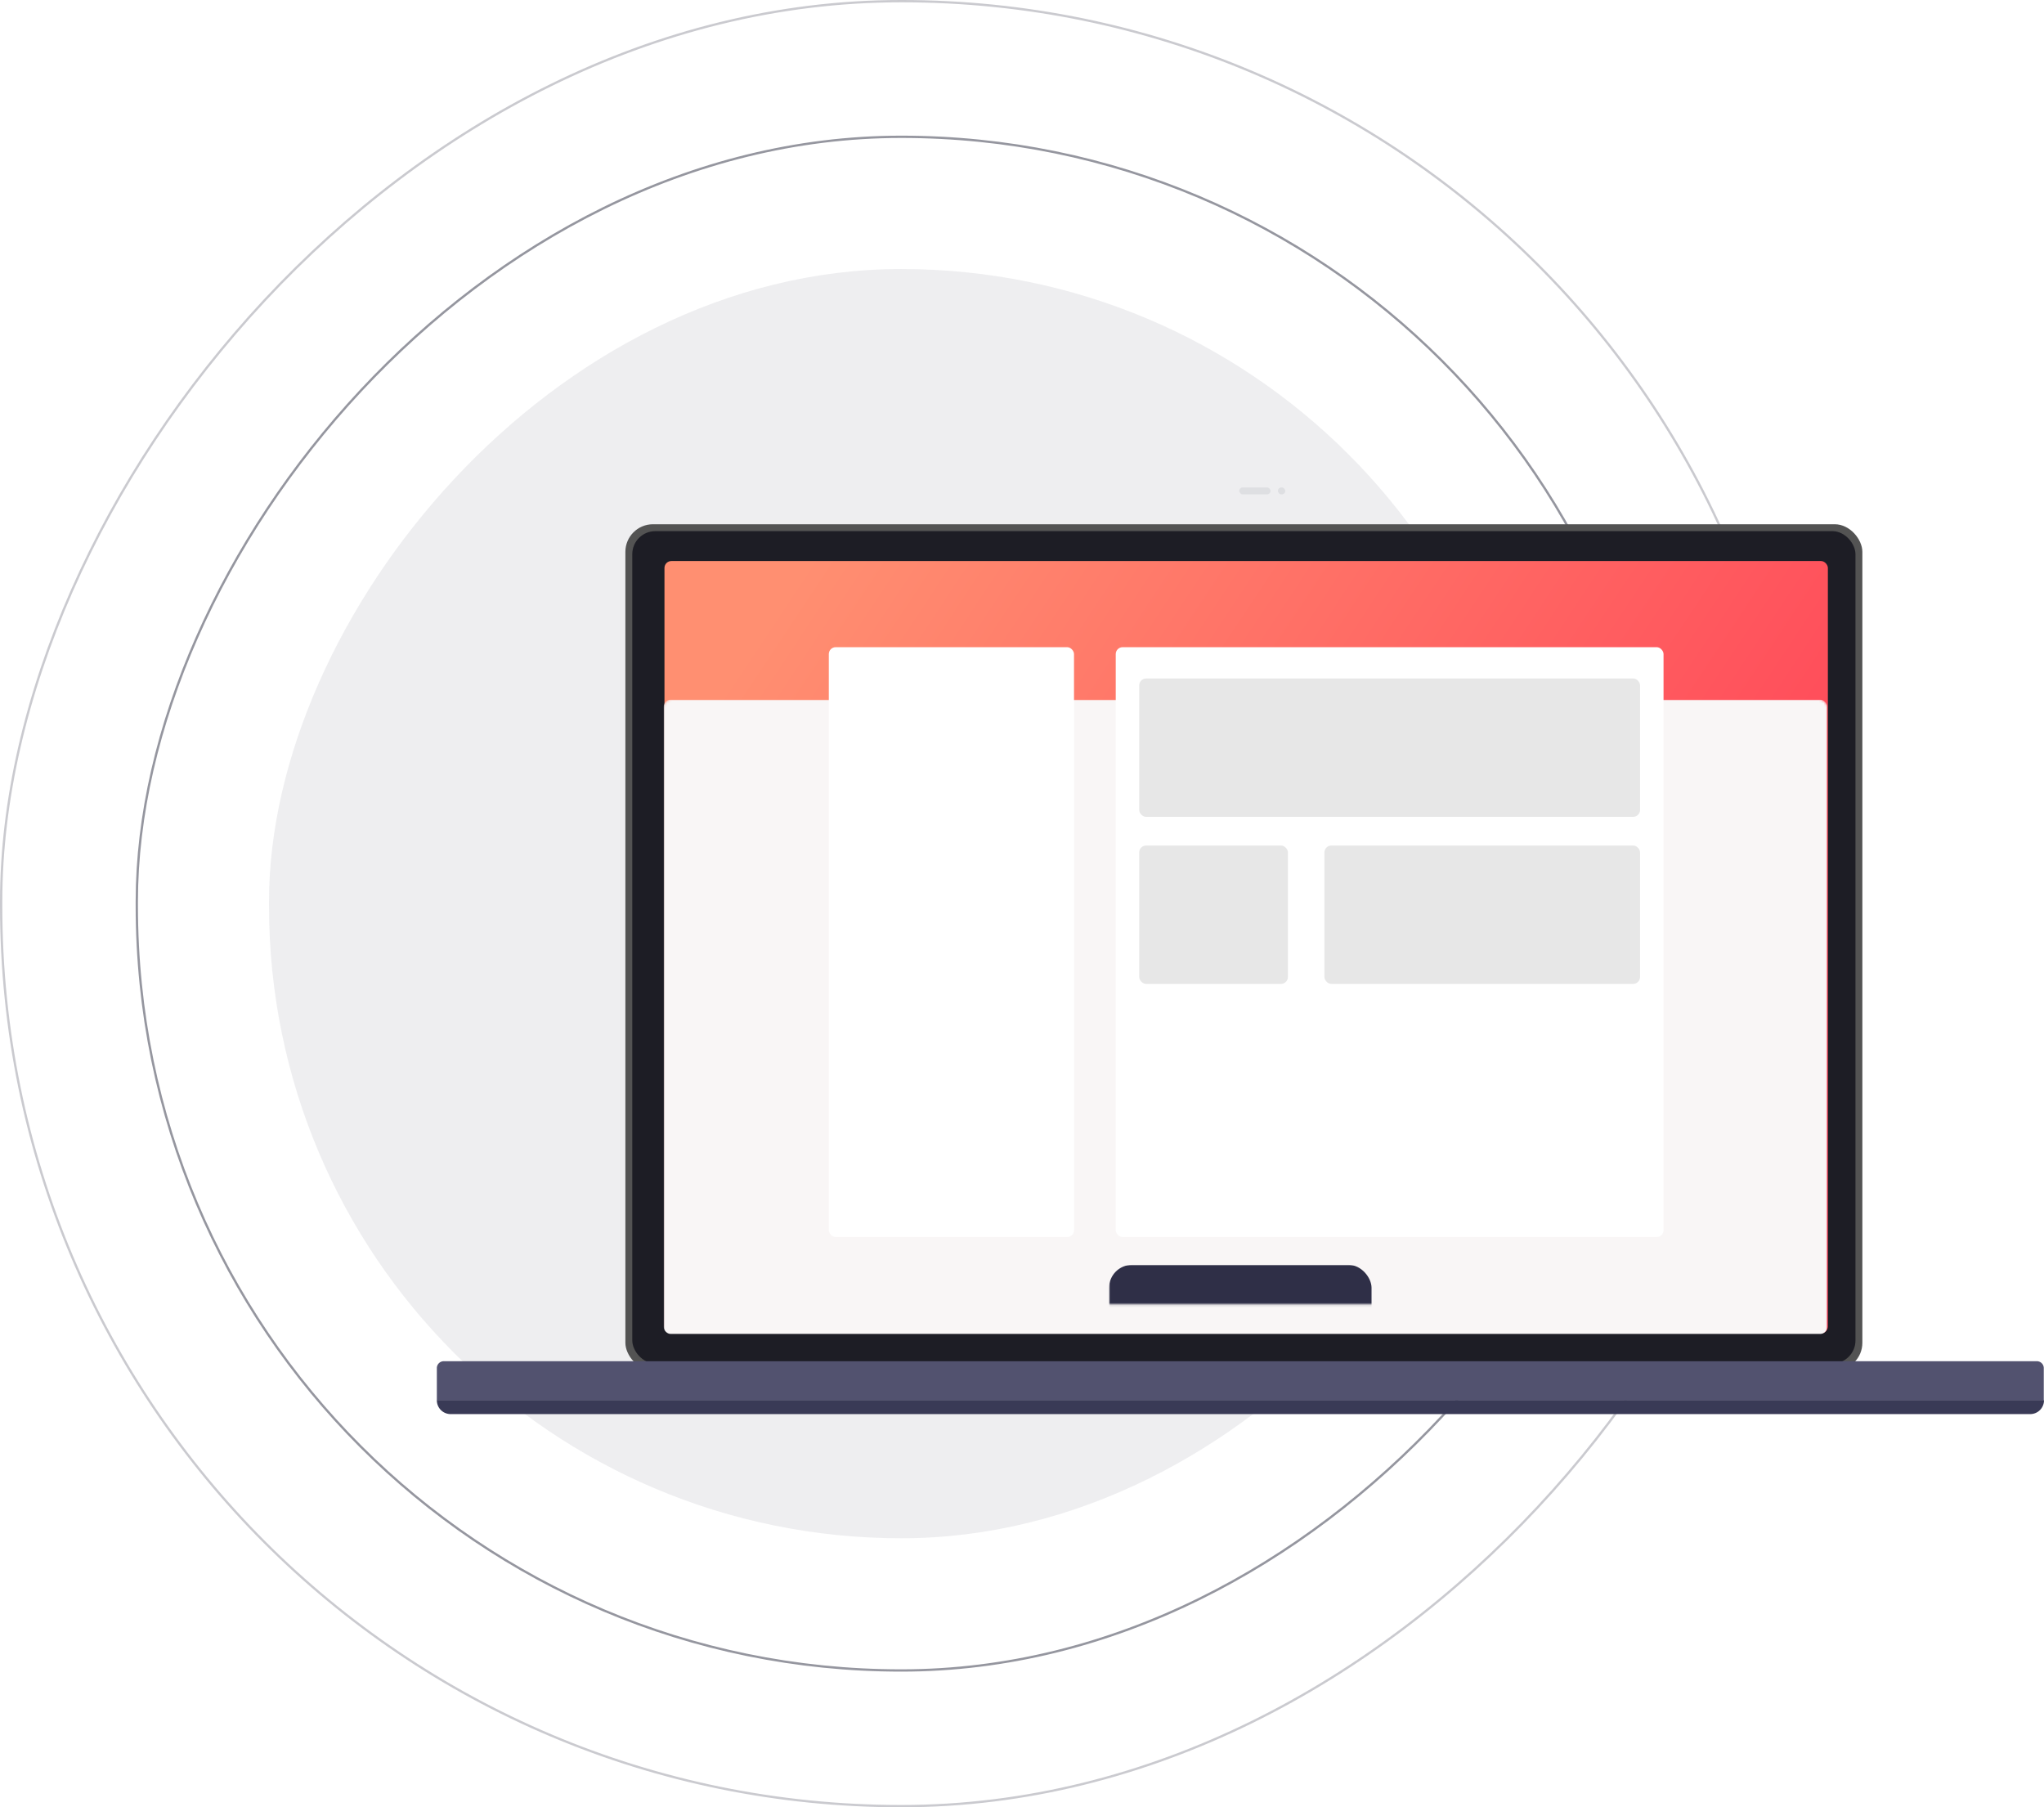<?xml version="1.0" encoding="UTF-8" standalone="no"?>
<svg
   width="889"
   height="786"
   version="1.1"
   id="svg19"
   sodipodi:docname="illustration-laptop-desktop.svg"
   inkscape:version="1.3.2 (091e20e, 2023-11-25, custom)"
   xmlns:inkscape="http://www.inkscape.org/namespaces/inkscape"
   xmlns:sodipodi="http://sodipodi.sourceforge.net/DTD/sodipodi-0.dtd"
   xmlns:xlink="http://www.w3.org/1999/xlink"
   xmlns="http://www.w3.org/2000/svg"
   xmlns:svg="http://www.w3.org/2000/svg">
  <sodipodi:namedview
     id="namedview19"
     pagecolor="#ffffff"
     bordercolor="#000000"
     borderopacity="0.25"
     inkscape:showpageshadow="2"
     inkscape:pageopacity="0.0"
     inkscape:pagecheckerboard="0"
     inkscape:deskcolor="#d1d1d1"
     inkscape:zoom="1.0343511"
     inkscape:cx="487.26199"
     inkscape:cy="393"
     inkscape:window-width="1920"
     inkscape:window-height="1009"
     inkscape:window-x="-8"
     inkscape:window-y="-8"
     inkscape:window-maximized="1"
     inkscape:current-layer="svg19" />
  <defs
     id="defs3">
    <linearGradient
       x1="0"
       y1="115.307"
       x2="412.251"
       y2="296.945"
       id="c"
       gradientTransform="scale(1.227,0.815)"
       gradientUnits="userSpaceOnUse">
      <stop
         stop-color="#FF8F71"
         offset="0%"
         id="stop1" />
      <stop
         stop-color="#FF3E55"
         offset="100%"
         id="stop2" />
    </linearGradient>
    <filter
       x="-0.069"
       y="-0.119"
       width="1.137"
       height="1.288"
       filterUnits="objectBoundingBox"
       id="a">
      <feOffset
         dy="20"
         in="SourceAlpha"
         result="shadowOffsetOuter1"
         id="feOffset2" />
      <feGaussianBlur
         stdDeviation="20"
         in="shadowOffsetOuter1"
         result="shadowBlurOuter1"
         id="feGaussianBlur2" />
      <feColorMatrix
         values="0 0 0 0 0.422 0 0 0 0 0.554 0 0 0 0 0.894 0 0 0 0.243 0"
         in="shadowBlurOuter1"
         result="shadowMatrixOuter1"
         id="feColorMatrix2" />
      <feMerge
         id="feMerge3">
        <feMergeNode
           in="shadowMatrixOuter1"
           id="feMergeNode2" />
        <feMergeNode
           in="SourceGraphic"
           id="feMergeNode3" />
      </feMerge>
    </filter>
    <rect
       id="b"
       x="0"
       y="0"
       width="506"
       height="335.872"
       rx="3" />
    <path
       d="m 3,0 h 692.9 a 3,3 0 0 1 3,3 V 17.105 H 0 V 3 A 3,3 0 0 1 3,0 Z"
       id="e" />
  </defs>
  <g
     fill="none"
     fill-rule="evenodd"
     id="g19">
    <rect
       stroke="#2d2e40"
       opacity="0.5"
       transform="matrix(1,0,0,-1,0,786)"
       x="59.5"
       y="59.5"
       width="665"
       height="667"
       rx="332.5"
       id="rect3" />
    <rect
       stroke="#2d2e40"
       opacity="0.25"
       transform="matrix(1,0,0,-1,0,786)"
       x="0.5"
       y="0.5"
       width="783"
       height="785"
       rx="391.5"
       id="rect4" />
    <rect
       fill="#2d2e40"
       opacity="0.08"
       transform="matrix(1,0,0,-1,0,786)"
       x="117"
       y="117"
       width="550"
       height="552"
       rx="275"
       id="rect5" />
    <g
       transform="translate(190,192)"
       filter="url(#a)"
       id="g18">
      <rect
         fill="#535353"
         fill-rule="nonzero"
         x="82"
         y="16"
         width="538"
         height="368"
         rx="12"
         id="rect6" />
      <rect
         fill="#1d1d25"
         fill-rule="nonzero"
         x="85"
         y="19"
         width="532"
         height="362"
         rx="10"
         id="rect7" />
      <g
         transform="translate(99,32)"
         id="g15">
        <mask
           id="d"
           fill="#ffffff">
          <use
             xlink:href="#b"
             id="use7" />
        </mask>
        <use
           fill="url(#c)"
           fill-rule="nonzero"
           xlink:href="#b"
           id="use8"
           style="fill:url(#c)" />
        <rect
           fill="#f9f6f6"
           fill-rule="nonzero"
           mask="url(#d)"
           x="-0.325"
           y="60.293"
           width="506"
           height="275.838"
           rx="3"
           id="rect8" />
        <g
           mask="url(#d)"
           fill-rule="nonzero"
           id="g14">
          <g
             transform="translate(71.475,37.46)"
             id="g13">
            <rect
               fill="#ffffff"
               width="106.646"
               height="256.541"
               rx="3"
               id="rect9"
               x="0"
               y="0" />
            <rect
               fill="#ffffff"
               x="124.798"
               width="238.251"
               height="256.541"
               rx="3"
               id="rect10"
               y="0" />
            <rect
               fill="#e7e7e7"
               x="135.009"
               y="13.622"
               width="217.83"
               height="60.162"
               rx="3"
               id="rect11" />
            <rect
               fill="#e7e7e7"
               x="135.009"
               y="86.27"
               width="64.668"
               height="60.162"
               rx="3"
               id="rect12" />
            <rect
               fill="#e7e7e7"
               x="215.561"
               y="86.27"
               width="137.278"
               height="60.162"
               rx="3"
               id="rect13" />
          </g>
        </g>
      </g>
      <g
         transform="translate(349)"
         fill="#4a5166"
         fill-rule="nonzero"
         opacity="0.098"
         id="g16">
        <rect
           width="13.6"
           height="3"
           rx="1.5"
           id="rect15"
           x="0"
           y="0" />
        <rect
           x="16.8"
           width="3.2"
           height="3"
           rx="1.5"
           id="rect16"
           y="0" />
      </g>
      <g
         transform="translate(0,380)"
         id="g17">
        <mask
           id="f"
           fill="#ffffff">
          <use
             xlink:href="#e"
             id="use16" />
        </mask>
        <use
           fill="#52526f"
           fill-rule="nonzero"
           xlink:href="#e"
           id="use17" />
        <rect
           fill="#2f2f47"
           fill-rule="nonzero"
           mask="url(#f)"
           x="292.371"
           y="-41.908"
           width="114.156"
           height="52.171"
           rx="10"
           id="rect17" />
      </g>
      <path
         d="m 0,397 h 699 a 6,6 0 0 1 -6,6 H 6 a 6,6 0 0 1 -6,-6 z"
         fill="#393a56"
         fill-rule="nonzero"
         id="path17" />
    </g>
  </g>
</svg>
